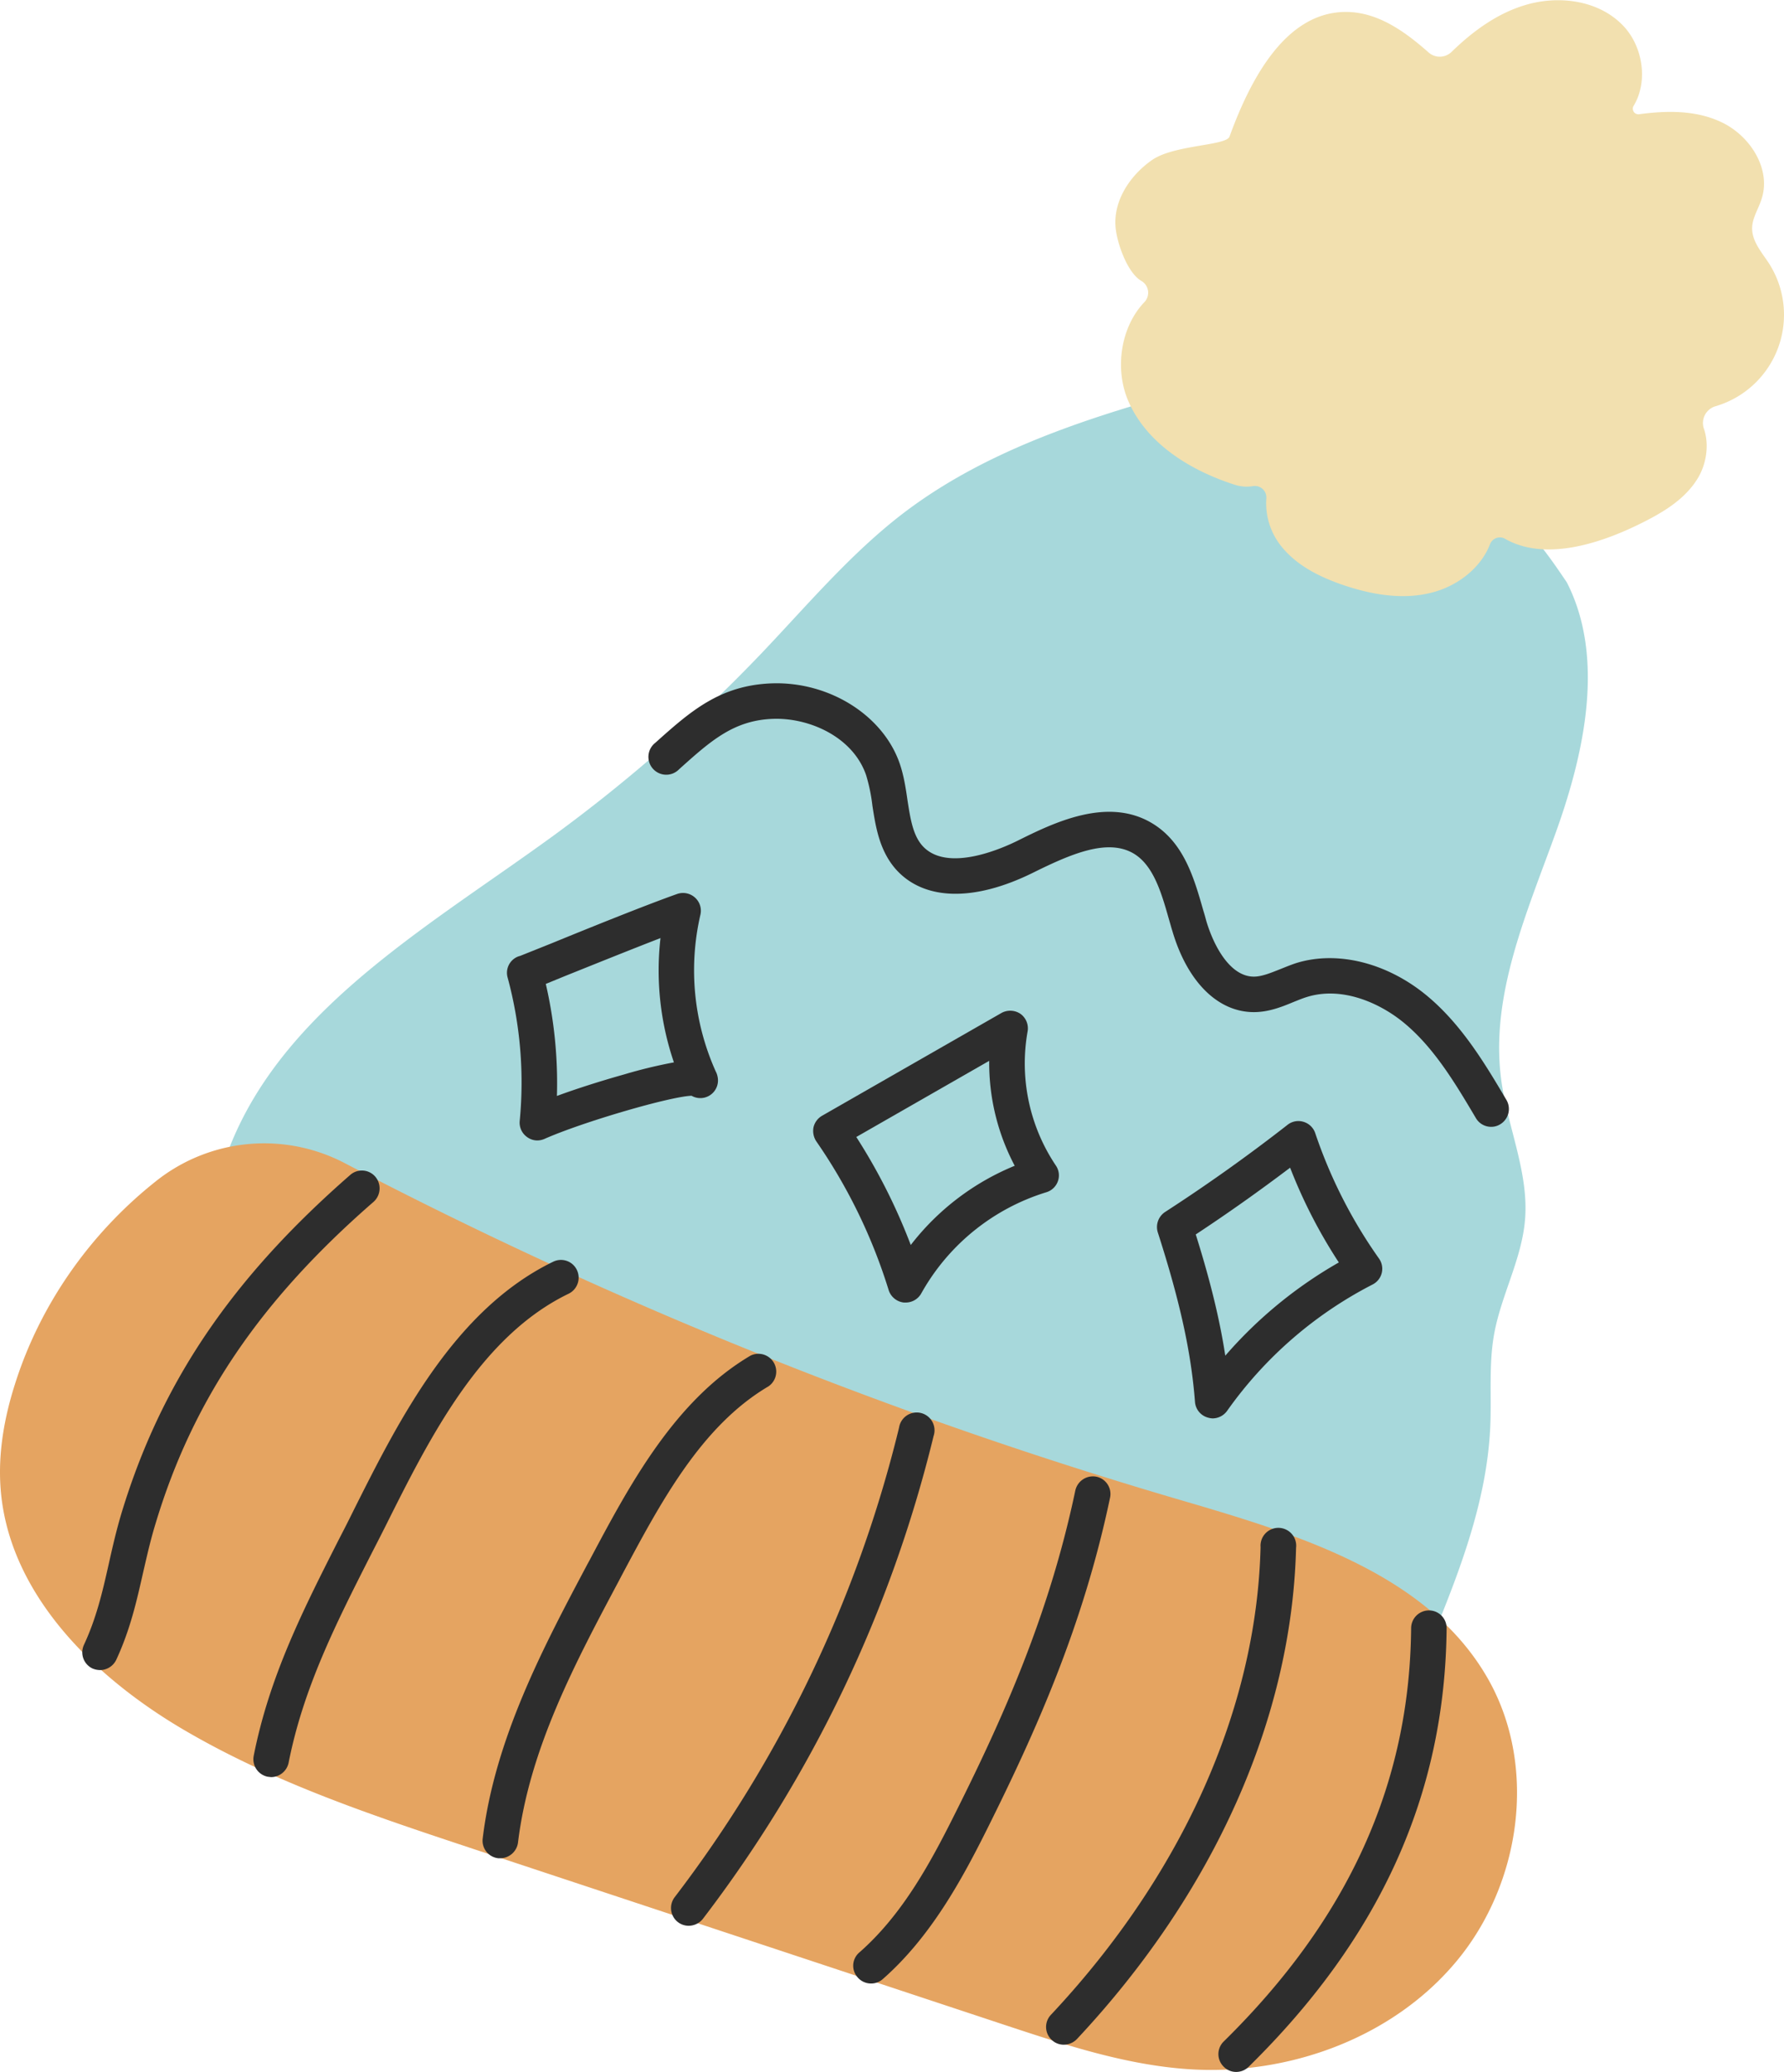 <svg xmlns="http://www.w3.org/2000/svg" width="930" height="1080" viewBox="0.011 -0.017 930.211 1080.017" style=""><g><g data-name="Слой 2"><g data-name="493849476"><path d="M637.9 198.1c-58.6 15.9-118.8 32.6-167 69.4-27.4 21-49.8 47.7-73.6 72.7a814.4 814.4 0 0 1-108.7 95.3c-69.6 50.7-152.2 96.4-174.7 180.1 39.4 17.7 69.9 50.3 103.5 77.5 69.5 56.1 154.2 90.4 240 115.4s173.8 41.7 259.5 67.2c4.5 1.3 9.4 2.7 13.9 1.3 6.8-2 10.3-9.3 13-15.9 15.7-38.1 31.7-77.2 33.3-118.5.6-15.6-.8-31.4 1.9-46.8 3.6-20.5 14.5-39.4 16.2-60.2 2-24.5-9.1-48.1-12.4-72.6-6-44.3 13.5-87.5 28.6-129.6s25.4-91.1 5.6-129.9c-9.4-13.9-19.1-28.1-33-37.5-10.5-7.1-22.7-11-34.5-15.6-26.4-10.4-50.9-24.9-74.7-40.3-12.2-8-25-16.5-39.6-17.5 1.1 3.7 2.3 7.5 2.7 5.5z" fill="#a7d8db"></path><path d="M777.5 587.3a9.2 9.2 0 0 1-7.9-4.5c-10.5-17.7-21.4-36.1-36.8-49.1-12.5-10.6-32.6-19.9-51.3-14.1-2.3.7-4.7 1.7-7.2 2.7-6 2.5-12.8 5.2-20.5 5.2-18.8 0-34.7-15.8-42.5-42.3-.6-1.9-1.1-3.8-1.7-5.8-3.9-13.8-8-28.1-18.2-34.4-13.6-8.3-32.7-.1-52.7 9.8-30.9 15.3-57 14.6-71.6-1.8-8.6-9.8-10.5-22.2-12.2-33.1a90.3 90.3 0 0 0-3.3-16c-6.9-19.9-29.5-29.8-48.1-29.3-20.8.6-32.8 11.4-49.4 26.3a9.3 9.3 0 1 1-12.4-13.8c18.1-16.2 33.7-30.2 61.3-31 29.6-.8 57.4 16.7 66.1 41.7 2.2 6.4 3.2 13 4.1 19.3 1.5 9.6 2.8 18 7.7 23.6 12.6 14.2 41.1 1.7 49.6-2.5 18.7-9.3 47.1-23.3 70.5-9 16.4 10 21.7 28.7 26.4 45.2.6 1.9 1.1 3.7 1.6 5.6 4.2 14 12.8 29 24.8 29 4.1 0 8.7-1.9 13.5-3.8 2.8-1.1 5.6-2.3 8.7-3.3 21.7-6.7 48 .1 68.7 17.6 17.9 15.1 30.1 35.7 40.8 53.8a9.3 9.3 0 0 1-3.3 12.7 8.8 8.8 0 0 1-4.7 1.3z" fill="#2d2d2d"></path><path d="M641.1 71.1c10.9-30 29.4-65.4 61.2-65 16.3.2 30.3 10.2 42.7 21.2a8.8 8.8 0 0 0 11.8-.3c11-10.7 23.6-20 38.2-24.4 17.2-5.3 37.7-2.8 50.5 9.8 11.1 10.8 14.1 29.6 6.4 42.5a2.9 2.9 0 0 0 2.9 4.5c14.3-1.9 29-2.1 42 3.8 15.4 6.8 27 24.6 21.7 40.5-1.6 5.1-4.8 9.7-4.9 15-.1 7 5 12.7 8.8 18.5a49.7 49.7 0 0 1-27.7 74.4 9.1 9.1 0 0 0-6.3 11.6c3 8.5 1.4 19.1-3.7 26.9-7.2 11.2-19.5 18-31.5 23.8-21.5 10.3-48.7 18.2-68.5 6.8a5.5 5.5 0 0 0-7.7 2.7c-4.7 12.4-16.7 21.7-29.7 25.2-15.3 4.2-31.7 1.4-46.8-3.7-12.3-4.2-24.5-10.2-32.6-20.5a35.8 35.8 0 0 1-7.6-24.7 6 6 0 0 0-7-6.4 20.4 20.4 0 0 1-9.4-.7c-23.1-7.4-45.8-21.3-55.5-43.5-7.4-16.9-4-38.9 8.3-51.7a7.1 7.1 0 0 0-1.6-11.1c-7.2-4.2-12.6-19.4-13.4-27.8-1.3-13.9 7.5-27.2 19-35.2s38.6-7.4 40.4-12.2z" fill="#f2e0af"></path><path d="M280.2 594.4a9 9 0 0 1-5.4-1.8 9.2 9.2 0 0 1-3.8-8.4 209.2 209.2 0 0 0-6.3-74.7 9.1 9.1 0 0 1 3.6-10 8.4 8.4 0 0 1 2.9-1.3l16.5-6.6c19.3-7.9 48.5-19.7 65.4-25.7a9.3 9.3 0 0 1 9.3 1.9 9.2 9.2 0 0 1 2.8 9 128.7 128.7 0 0 0 8 81.6 10 10 0 0 1 1 2.9 9.2 9.2 0 0 1-13.6 9.8c-11.2.4-56.6 13.6-76.7 22.5a9.5 9.5 0 0 1-3.7.8zm4.4-81.6a229.4 229.4 0 0 1 5.8 58.4c10.3-3.8 22.9-7.8 35-11.2a253.1 253.1 0 0 1 26-6.3 148.5 148.5 0 0 1-7-64.8c-16 6.2-35.6 14.1-49.8 19.8zm77.4 58.3zm-83-71.5zm0 0zm0 0zm0-.1zm-1.1-.6l1.1.6zm0 0zm-4.6-1.1l-1.5.2z" fill="#2d2d2d"></path><path d="M472.3 678.9h-1a9.4 9.4 0 0 1-7.9-6.4 282.7 282.7 0 0 0-37.8-77.7 9.9 9.9 0 0 1-1.4-7.3 9.4 9.4 0 0 1 4.5-6l93.4-53.5a9.5 9.5 0 0 1 10 .4 9.3 9.3 0 0 1 3.7 9.3 95.5 95.5 0 0 0 14.7 69.7 9.1 9.1 0 0 1 1.1 8.3 9.2 9.2 0 0 1-6 5.7 112.5 112.5 0 0 0-65.2 52.7 9.3 9.3 0 0 1-8.1 4.8zm-25.8-86.3a303.3 303.3 0 0 1 28.4 56.3 131.4 131.4 0 0 1 54.2-41.3 114.6 114.6 0 0 1-13.3-54.7z" fill="#2d2d2d"></path><path d="M632.3 739.3a10 10 0 0 1-2.4-.4 9.2 9.2 0 0 1-6.8-8.2c-2-25.9-7.8-52.3-19.4-88.4a9.4 9.4 0 0 1 3.8-10.6c21.8-14.1 43.3-29.4 63.8-45.4a9.1 9.1 0 0 1 8.4-1.6 9.2 9.2 0 0 1 6.1 5.9 252.9 252.9 0 0 0 33.2 65.3 9.2 9.2 0 0 1-3.3 13.6 210.8 210.8 0 0 0-75.8 65.8 9.4 9.4 0 0 1-7.6 4zm-8.8-95.9c7.6 24.2 12.5 44.3 15.4 63.2a227.2 227.2 0 0 1 59.2-48.6 265.1 265.1 0 0 1-25.4-49.4c-16 12.1-32.5 23.8-49.2 34.8z" fill="#2d2d2d"></path><path d="M179.9 606.3a90.6 90.6 0 0 0-98.4 9.2C47.1 642.7 20.8 680 7.7 721.8 2.2 739.1-1 757.4.3 775.5c3.9 54.6 48 98.2 95.3 126s99.3 45 151.1 62.2l278.1 92.1c31.2 10.3 62.8 20.7 95.6 22.8 51.9 3.3 106.1-16.5 139.3-56.6s42-100.5 16.7-146c-31-55.6-99.3-76.1-160.4-94a2395.7 2395.7 0 0 1-436.1-175.7z" fill="#e5a461"></path><path d="M52.2 870.5a10.5 10.5 0 0 1-3.9-.8 9.3 9.3 0 0 1-4.5-12.4c6.5-14 9.6-27.4 12.8-41.6 1.9-8.5 3.9-17.4 6.7-26.8 20.6-68.1 57.4-122.5 119.3-176.5a9.2 9.2 0 0 1 13.1.9 9.4 9.4 0 0 1-.9 13.1c-59.2 51.5-94.3 103.3-113.7 167.8-2.7 8.8-4.6 17.4-6.5 25.6-3.3 14.5-6.6 29.5-14 45.4a9.4 9.4 0 0 1-8.4 5.3z" fill="#2d2d2d"></path><path d="M141.4 926.3l-1.8-.2a9.3 9.3 0 0 1-7.3-10.9c8.2-41.5 25.8-76.1 44.3-112.6 2.7-5.2 5.4-10.5 8-15.8 23.3-46.4 52.3-104.2 103.9-129.2a9.2 9.2 0 0 1 12.3 4.3 9.3 9.3 0 0 1-4.3 12.4c-45.9 22.2-72.2 74.6-95.3 120.8-2.7 5.4-5.4 10.6-8.1 15.9-17.9 35.3-34.9 68.8-42.6 107.8a9.4 9.4 0 0 1-9.1 7.5z" fill="#2d2d2d"></path><path d="M260.9 968.6h-1.1a9.2 9.2 0 0 1-8.1-10.3c6.3-52.2 32-100.4 54.6-143l1.2-2.2c20.7-39 44.2-83.1 83.8-106.5a9.3 9.3 0 0 1 9.4 16c-35.1 20.7-56.3 60.6-76.8 99.1l-1.2 2.3c-23 43.2-46.7 87.8-52.6 136.5a9.4 9.4 0 0 1-9.2 8.1z" fill="#2d2d2d"></path><path d="M359.1 1003.8a9.2 9.2 0 0 1-5.6-1.9 9.3 9.3 0 0 1-1.7-13 660.2 660.2 0 0 0 117-244.8 9.3 9.3 0 1 1 18 4.4 678.5 678.5 0 0 1-120.3 251.7 9.5 9.5 0 0 1-7.4 3.6z" fill="#2d2d2d"></path><path d="M454.2 1033.9a9.2 9.2 0 0 1-7-3.2 9.1 9.1 0 0 1 .9-13c22.6-19.8 37.3-47.1 50.4-73.4 24.2-48.4 48.5-102.2 62.2-167.4a9.4 9.4 0 0 1 11-7.2 9.2 9.2 0 0 1 7.1 11c-14.1 67.2-39 122.3-63.7 171.9-13.3 26.7-29.7 57-54.8 79a9.1 9.1 0 0 1-6.1 2.3z" fill="#2d2d2d"></path><path d="M554.7 1065.8a9 9 0 0 1-6.3-2.5 9.2 9.2 0 0 1-.4-13.1c68.4-72.9 107.2-159.5 109.3-243.8a9.3 9.3 0 1 1 18.5.4c-2.2 88.9-42.8 179.8-114.3 256.1a9.6 9.6 0 0 1-6.8 2.9z" fill="#2d2d2d"></path><path d="M644.6 1080a9 9 0 0 1-6.6-2.8 9.2 9.2 0 0 1 .1-13.1c65-63.9 97-134.4 97.7-215.5a9.3 9.3 0 0 1 9.3-9.2 9.2 9.2 0 0 1 9.2 9.4c-.8 86.2-34.5 161-103.2 228.5a9.2 9.2 0 0 1-6.5 2.7z" fill="#2d2d2d"></path></g></g></g></svg>